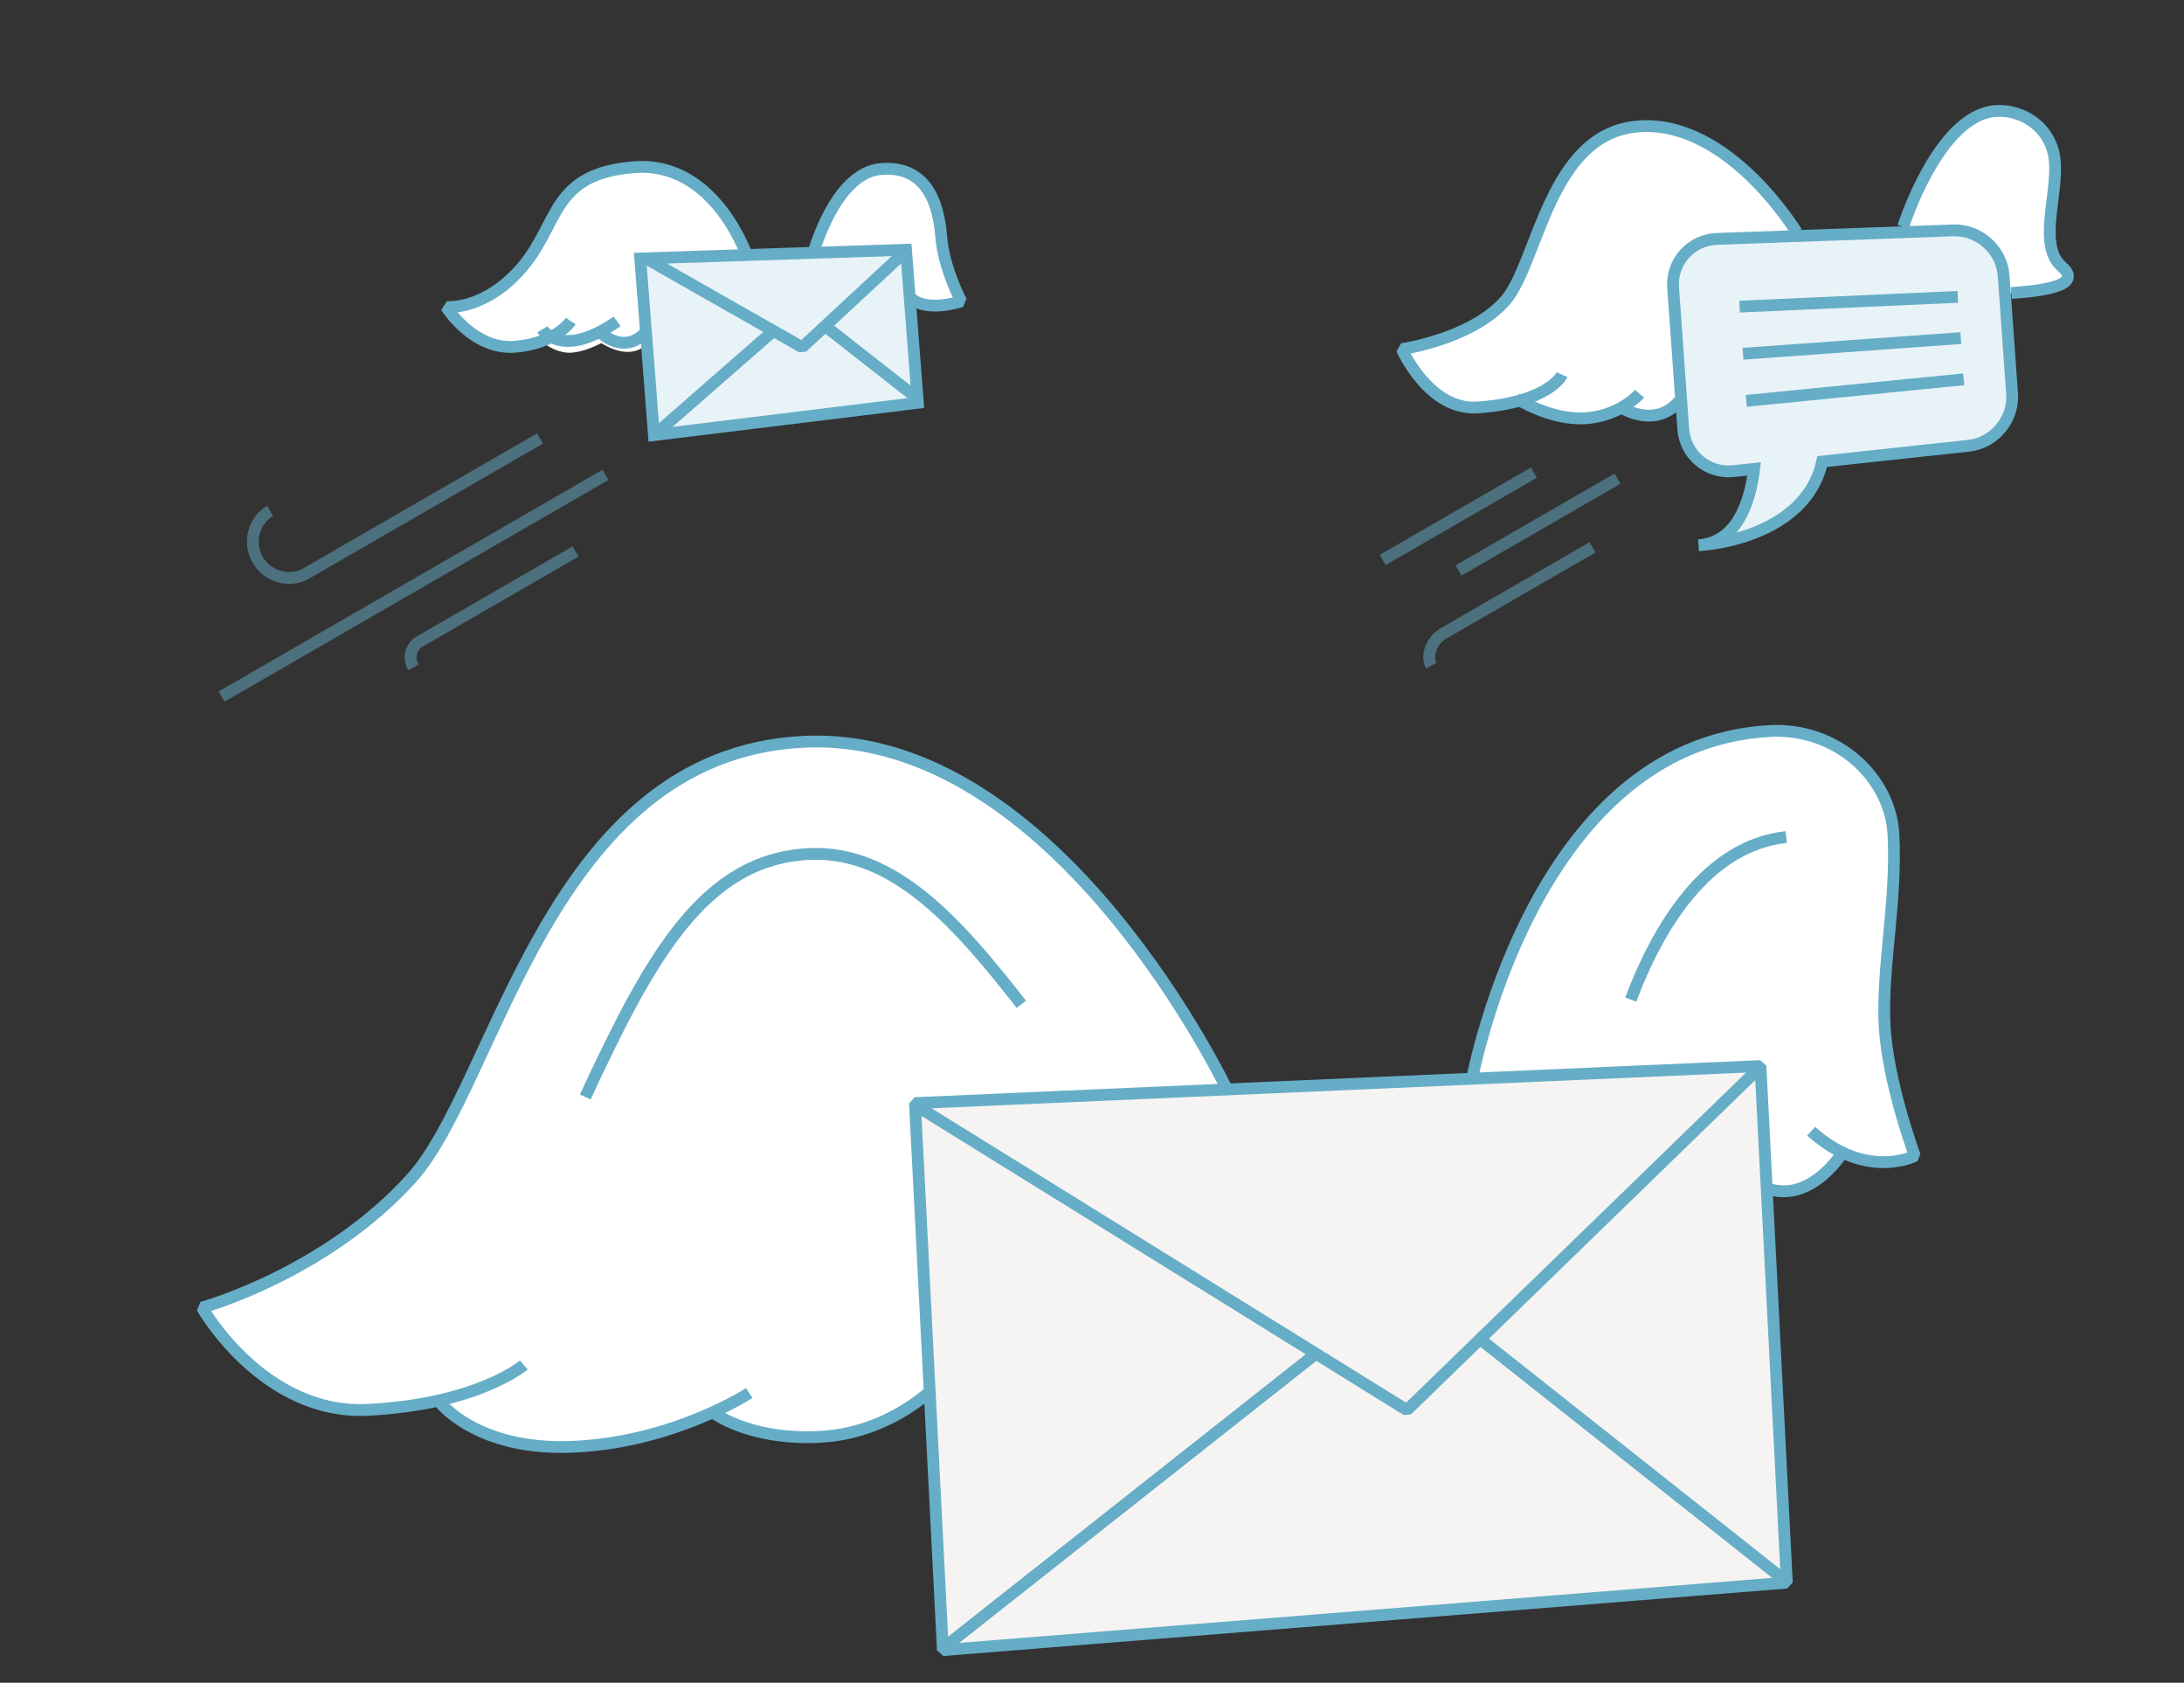 <svg version="1.1" id="Layer_1" xmlns="http://www.w3.org/2000/svg" xmlns:xlink="http://www.w3.org/1999/xlink" x="0px" y="0px"
  width="370px" height="285px" viewBox="60 65 370 285" enableBackground="new 0 0 100 100" xml:space="preserve">
  <rect x="60" y="65" width="370" height="285" fill="#333333" stroke="none"/>
  <g>
    <g>
      <g>
        <g>
          <path fill="#FFFFFF" d="M196.349,190.626c-43.191,2.206-51.737,57.779-66.314,73.925c-14.577,16.146-35.488,21.902-35.488,21.902
            s10.305,18.225,28.116,17.314c4.54-0.23,8.427-0.799,11.717-1.525c3.352,3.004,11.143,8.395,23.423,7.767
            c9.766-0.499,18.062-3.45,23.336-5.858c1.564,1.08,7.512,4.59,18.09,4.05c12.468-0.638,20.072-9.109,20.072-9.109l50.939-2.602
            l-1.645-46.159C268.596,250.33,239.542,188.42,196.349,190.626z"/>
          <path fill="none" stroke="#66ADC7" stroke-width="2" stroke-linejoin="bevel" stroke-miterlimit="10" d="M233.028,235.097
            c-10.374-13.242-21.369-26.202-36.026-25.453c-17.811,0.91-26.923,17.63-37.852,41.151"/>
          <path fill="none" stroke="#66ADC7" stroke-width="2" stroke-linejoin="bevel" stroke-miterlimit="10" d="M268.277,250.346
            c0,0-29.053-61.91-72.248-59.704c-43.19,2.206-51.737,57.779-66.314,73.924c-14.577,16.146-35.488,21.902-35.488,21.902
            s10.305,18.225,28.116,17.315c18.702-0.955,26.398-7.601,26.398-7.601"/>
          <path fill="none" stroke="#66ADC7" stroke-width="2" stroke-linejoin="bevel" stroke-miterlimit="10" d="M134.322,302.279
            c0,0,6.244,8.609,23.163,7.746c16.921-0.865,29.448-9.096,29.448-9.096"/>
          <path fill="none" stroke="#66ADC7" stroke-width="2" stroke-linejoin="bevel" stroke-miterlimit="10" d="M180.39,303.943
            c0,0,6.061,5.049,18.529,4.412c12.468-0.638,20.074-9.062,20.074-9.062"/>
        </g>
        <g>
          <path fill="#FFFFFF" d="M384.718,260.752c0,0-4.631-12.459-5.126-22.167c-0.496-9.707,2.085-20.841,1.503-32.236
            c-0.495-9.709-9.605-18.129-20.834-17.556c-40.939,2.091-50.884,60.571-50.884,60.571l1.715,19.288l47.67-2.434
            c7.392,3.141,12.865-4.396,13.894-5.947C379.488,263.426,384.718,260.752,384.718,260.752z"/>
          <path fill="none" stroke="#66ADC7" stroke-width="2" stroke-linejoin="bevel" stroke-miterlimit="10" d="M362.607,206.766
            c-13.634,1.489-21.802,15.525-26.341,27.535"/>
          <path fill="none" stroke="#66ADC7" stroke-width="2" stroke-linejoin="bevel" stroke-miterlimit="10" d="M309.06,249.381
            c0,0,9.942-58.48,50.885-60.571c11.228-0.574,20.338,7.846,20.834,17.556c0.582,11.395-1.999,22.53-1.504,32.237
            s5.127,22.167,5.127,22.167s-8.246,4.228-17.562-4.182"/>
          <path fill="none" stroke="#66ADC7" stroke-width="2" stroke-linejoin="bevel" stroke-miterlimit="10" d="M372.497,259.684
            c0,0-5.835,10.03-14.069,6.221"/>
        </g>
        <g>
          <polygon fill="#F5F4F2" stroke="#66ADC7" stroke-width="2" stroke-linejoin="bevel" stroke-miterlimit="10" points="
            362.715,333.05 219.738,344.479 215.006,251.835 358.246,245.554 			"/>
          <polyline fill="none" stroke="#66ADC7" stroke-width="2" stroke-linejoin="bevel" stroke-miterlimit="10" points="
            357.269,246.636 298.35,303.827 216.088,252.812 			"/>
          <line fill="none" stroke="#66ADC7" stroke-width="2" stroke-linejoin="bevel" stroke-miterlimit="10" x1="282.373" y1="294.719" x2="220.714" y2="343.396"/>
          <line fill="none" stroke="#66ADC7" stroke-width="2" stroke-linejoin="bevel" stroke-miterlimit="10" x1="310.036" y1="291.244" x2="361.633" y2="332.073"/>
        </g>
      </g>
      <g transform="translate(0px, 20px)">
        <g>
          <path fill="#FFFFFF" d="M197.813,87.616c0,0,3.686-13.478,11.462-14.081c7.777-0.602,9.744,6.019,10.164,11.444
            s3.39,10.863,3.39,10.863s-5.651,2.203-8.414-0.592l-16.26,1.26L197.813,87.616z"/>
          <path fill="#FFFFFF" d="M167.42,73.317c-14.365,1.113-12.797,9.537-19.292,16.977c-6.495,7.439-13.121,6.745-13.121,6.745
            s4.638,7.281,11.769,6.729c1.916-0.148,3.49-0.535,4.781-1.018c1.374,1.045,3.308,2.132,5.3,1.978
            c1.737-0.134,3.553-0.865,5-1.607c2.147,1.299,5.615,2.636,8.073-0.179l18.226,1.365l-1.202-15.514
            C186.954,88.792,181.592,72.219,167.42,73.317z"/>
          <g>
            <polygon fill="#E8F3F7" stroke="#66ADC7" stroke-width="2" stroke-miterlimit="10" points="215.498,113.221 170.787,118.691 
              168.469,88.781 213.489,87.299 			"/>
            <polyline fill="none" stroke="#66ADC7" stroke-width="2" stroke-linejoin="bevel" stroke-miterlimit="10" points="
              213.716,87.286 195.902,103.816 169.344,88.717 			"/>
            <line fill="none" stroke="#66ADC7" stroke-width="2" stroke-linejoin="bevel" stroke-miterlimit="10" x1="190.889" y1="101.161" x2="171.614" y2="118.013"/>
            <line fill="none" stroke="#66ADC7" stroke-width="2" stroke-linejoin="bevel" stroke-miterlimit="10" x1="200.068" y1="100.45" x2="215.574" y2="112.601"/>
          </g>
          <path fill="none" stroke="#66ADC7" stroke-width="2" stroke-linejoin="bevel" stroke-miterlimit="10" d="M186.725,88.81
            c0,0-5.377-16.572-19.28-15.495c-14.091,1.092-12.633,9.524-18.994,16.953c-6.361,7.429-12.85,6.724-12.85,6.724
            s4.585,7.285,11.58,6.744c6.996-0.542,9.515-4.356,9.515-4.356"/>
          <path fill="none" stroke="#66ADC7" stroke-width="2" stroke-linejoin="bevel" stroke-miterlimit="10" d="M151.884,100.786
            c0,0,1.332,2.218,4.985,1.935c3.652-0.283,7.676-3.303,7.676-3.303"/>
          <path fill="none" stroke="#66ADC7" stroke-width="2" stroke-linejoin="bevel" stroke-miterlimit="10" d="M162.001,101.55
            c0,0,3.966,3.754,7.691-0.596"/>
          <path fill="none" stroke="#66ADC7" stroke-width="2" stroke-linejoin="bevel" stroke-miterlimit="10" d="M197.827,87.79
            c0,0,3.679-13.564,11.456-14.167c7.777-0.603,9.74,5.976,10.161,11.4c0.42,5.425,3.401,11.015,3.401,11.015
            s-5.675,1.895-8.402-0.44"/>
        </g>
        <g opacity="0.5">
          <path fill="none" stroke="#66ADC7" stroke-width="2" stroke-linejoin="bevel" stroke-miterlimit="10" d="M105.777,131.518
            c-2.863,1.652-3.775,5.431-2.123,8.293c1.653,2.862,5.38,3.961,8.243,2.308l39.583-22.853"/>
          <path fill="none" stroke="#66ADC7" stroke-width="2" stroke-linejoin="bevel" stroke-miterlimit="10" d="M130.04,158.035
            c-0.901-1.562-0.484-3.49,1.078-4.391l26.387-15.237"/>
          <line fill="none" stroke="#66ADC7" stroke-width="2" stroke-linejoin="bevel" stroke-miterlimit="10" x1="97.548" y1="162.971" x2="162.576" y2="125.426"/>
        </g>
      </g>
      <g>
        <g>
          <path fill="#FFFFFF" d="M382.428,103.397c0,0,5.961-18.897,15.669-19.595c4.507-0.324,9.609,2.793,10.032,8.688
            c0.424,5.893-2.9,14.15,1.188,17.688c4.087,3.539-5.105,4.202-8.572,4.451l-17.041,1.224L382.428,103.397z"/>
          <path fill="#FFFFFF" d="M337.227,86.431c-15.254,1.096-16.989,23-22.62,29.503c-5.633,6.502-17.53,8.229-17.53,8.229
            s4.585,10.473,12.907,9.875c2.903-0.209,5.229-0.637,7.094-1.167c1.619,0.922,6.372,3.336,11.158,2.992
            c2.493-0.179,4.504-0.95,5.999-1.778c1.611,0.91,6.284,2.983,9.821-1.102l21.349-0.777l-1.45-27.833
            C363.953,104.374,352.48,85.335,337.227,86.431z"/>
          <path fill="none" stroke="#66ADC7" stroke-width="2" stroke-linejoin="bevel" stroke-miterlimit="10" d="M364.375,104.344
            c0,0-11.472-19.039-26.725-17.943c-15.257,1.096-16.991,23-22.623,29.503c-5.631,6.502-17.529,8.229-17.529,8.229
            s4.586,10.473,12.906,9.875c12.133-0.871,14.235-5.552,14.235-5.552"/>
          <path fill="none" stroke="#66ADC7" stroke-width="2" stroke-linejoin="bevel" stroke-miterlimit="10" d="M334.078,133.7
            c0,0,6.057,4.269,10.399-0.747"/>
          <path fill="none" stroke="#66ADC7" stroke-width="2" stroke-linejoin="bevel" stroke-miterlimit="10" d="M382.428,103.395
            c0,0,5.961-18.896,15.669-19.594c4.507-0.324,9.609,2.794,10.032,8.688c0.424,5.893-2.9,14.146,1.188,17.687
            c4.087,3.539-5.106,4.199-8.573,4.448"/>
          <line fill="none" stroke="#66ADC7" stroke-width="2" stroke-linejoin="bevel" stroke-miterlimit="10" x1="356.7" y1="116.791" x2="389.615" y2="114.426"/>
          <line fill="none" stroke="#66ADC7" stroke-width="2" stroke-linejoin="bevel" stroke-miterlimit="10" x1="357.273" y1="124.77" x2="390.189" y2="122.406"/>
          <line fill="none" stroke="#66ADC7" stroke-width="2" stroke-linejoin="bevel" stroke-miterlimit="10" x1="357.847" y1="132.75" x2="390.762" y2="130.385"/>
          <path fill="none" stroke="#66ADC7" stroke-width="2" stroke-linejoin="bevel" stroke-miterlimit="10" d="M316.916,132.494
            c0,0,5.845,3.763,11.74,3.339c5.894-0.423,9.109-4.14,9.109-4.14"/>
          <path fill="#E8F3F7" stroke="#66ADC7" stroke-width="2" stroke-miterlimit="10" d="M390.879,104.023l-40.01,1.441
            c-4.397,0.159-7.737,3.879-7.422,8.268l1.72,23.938c0.315,4.389,4.152,7.593,8.527,7.122l3.484-0.375
            c-0.713,5.77-2.95,12.475-9.434,12.94c7.3-0.524,18.75-3.974,20.961-14.184l24.791-2.673c4.375-0.472,7.697-4.448,7.381-8.837
            l-1.432-19.949C399.131,107.326,395.275,103.865,390.879,104.023z"/>
          <line fill="none" stroke="#66ADC7" stroke-width="2" stroke-miterlimit="10" x1="355.279" y1="124.914" x2="392.184" y2="122.262"/>
          <line fill="none" stroke="#66ADC7" stroke-width="2" stroke-miterlimit="10" x1="355.852" y1="132.893" x2="392.686" y2="129.245"/>
          <line fill="none" stroke="#66ADC7" stroke-width="2" stroke-miterlimit="10" x1="354.705" y1="116.934" x2="391.682" y2="115.28"/>
        </g>
        <g opacity="0.5">
          <path fill="none" stroke="#66ADC7" stroke-width="2" stroke-linejoin="bevel" stroke-miterlimit="10" d="M302.488,177.727
            c-1.018-1.762,0.224-4.386,1.984-5.403l25.321-14.62"/>
          <line fill="none" stroke="#66ADC7" stroke-width="2" stroke-linejoin="bevel" stroke-miterlimit="10" x1="307.097" y1="161.615" x2="334.035" y2="146.063"/>
          <line fill="none" stroke="#66ADC7" stroke-width="2" stroke-linejoin="bevel" stroke-miterlimit="10" x1="294.25" y1="159.838" x2="319.86" y2="145.05"/>
        </g>
      </g>
    </g>
  </g>
</svg>
